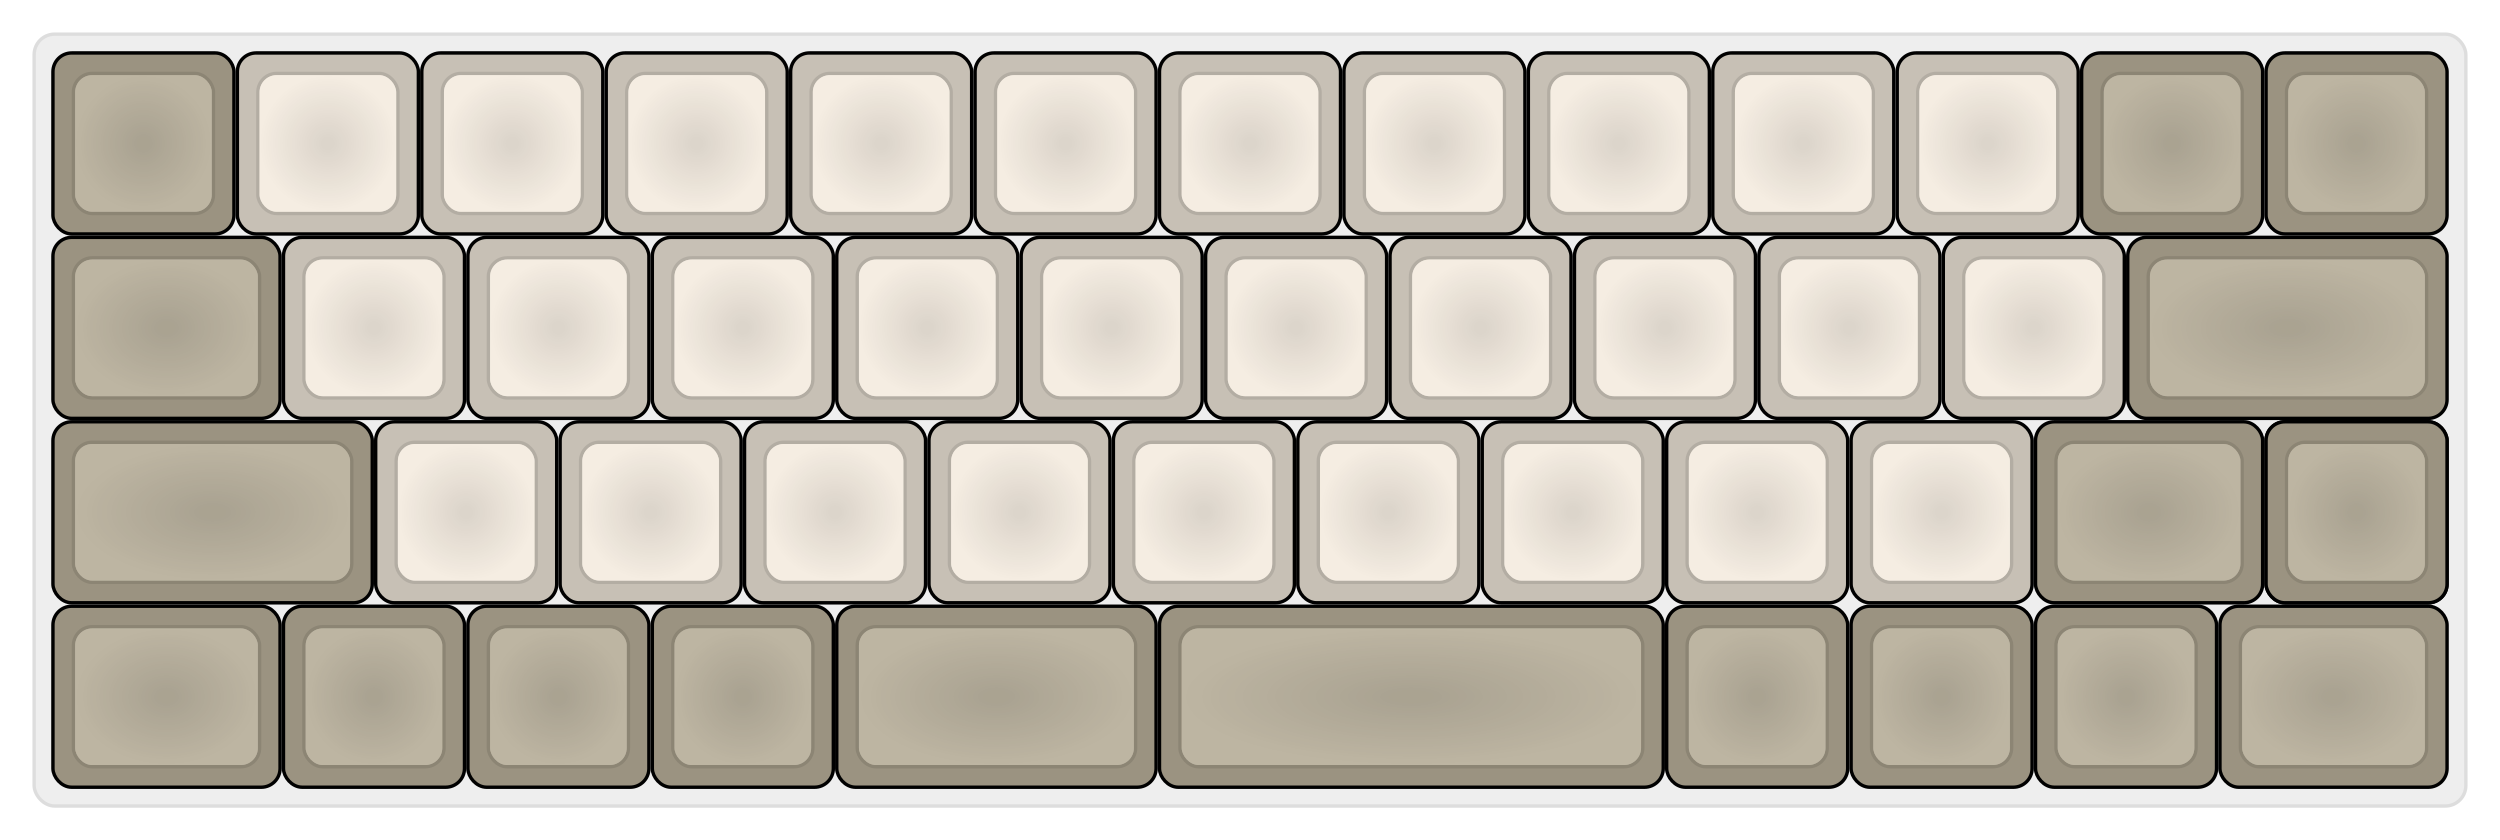 
  <svg width='732px'
       height='246px'
       viewBox='0 0 732 246'
       xmlns='http://www.w3.org/2000/svg'
       xmlns:xlink="http://www.w3.org/1999/xlink">

    <style type='text/css'>
    .keycap .border { stroke: black; stroke-width: 2; }
    .keycap .inner.border { stroke: rgba(0,0,0,.1); }
    </style>
    <defs>
      <linearGradient id="DCS">
        <stop offset="0%" stop-color="black" stop-opacity="0"/>
        <stop offset="40%" stop-color="black" stop-opacity="0.1"/>
        <stop offset="60%" stop-color="black" stop-opacity="0.1"/>
        <stop offset="100%" stop-color="black" stop-opacity="0"/>
      </linearGradient>
      <linearGradient id="SPACE" x1="0%" x2="0%" y1="0%" y2="100%">
        <stop offset="0%" stop-color="black" stop-opacity="0.1"/>
        <stop offset="20%" stop-color="black" stop-opacity="0.0"/>
        <stop offset="40%" stop-color="black" stop-opacity="0.0"/>
        <stop offset="100%" stop-color="black" stop-opacity="0.1"/>
      </linearGradient>
      <radialGradient id="DSA">
        <stop offset="0%" stop-color="black" stop-opacity="0.1"/>
        <stop offset="10%" stop-color="black" stop-opacity="0.1"/>
        <stop offset="100%" stop-color="black" stop-opacity="0"/>
      </radialGradient>
      <radialGradient id="SA" xlink:href="#DSA" />
    </defs>

    <g transform='translate(10,10)'>
      <rect width="712" height="226"
            stroke="#ddd" stroke-width="1" fill="#eeeeee" rx="6"/>
      <g transform='translate(5,5)'>
        
  <g class='  keycap'
  >

  
    <!-- Outer Border -->
    <rect x="1" y="1"
          width="52" height="52"
          rx="5" fill="#9B9381" class="outer border"/>
    
    <!-- Outer Fill -->
    <rect x="1" y="1"
          width="52" height="52"
          rx="5" fill="#9B9381"/>
    

    
      <!-- Inner Border -->
      <rect x="7" y="7"
            width="40" height="40"
            rx="5" fill="#bdb5a2" class="inner border"/>
      
      <!-- Inner Fill -->
      <rect x="7" y="7"
            width="40" height="40"
            rx="5" fill="#bdb5a2"/>
      
      
        
        
        <rect x="7" y="7"
              width="40" height="40"
              rx="5" fill="url(#DSA)"/>
      

     
   
  </g>

  <g class='  keycap'
  >

  
    <!-- Outer Border -->
    <rect x="55" y="1"
          width="52" height="52"
          rx="5" fill="#C7C0B5" class="outer border"/>
    
    <!-- Outer Fill -->
    <rect x="55" y="1"
          width="52" height="52"
          rx="5" fill="#C7C0B5"/>
    

    
      <!-- Inner Border -->
      <rect x="61" y="7"
            width="40" height="40"
            rx="5" fill="#f5ede2" class="inner border"/>
      
      <!-- Inner Fill -->
      <rect x="61" y="7"
            width="40" height="40"
            rx="5" fill="#f5ede2"/>
      
      
        
        
        <rect x="61" y="7"
              width="40" height="40"
              rx="5" fill="url(#DSA)"/>
      

     
   
  </g>

  <g class='  keycap'
  >

  
    <!-- Outer Border -->
    <rect x="109" y="1"
          width="52" height="52"
          rx="5" fill="#C7C0B5" class="outer border"/>
    
    <!-- Outer Fill -->
    <rect x="109" y="1"
          width="52" height="52"
          rx="5" fill="#C7C0B5"/>
    

    
      <!-- Inner Border -->
      <rect x="115" y="7"
            width="40" height="40"
            rx="5" fill="#f5ede2" class="inner border"/>
      
      <!-- Inner Fill -->
      <rect x="115" y="7"
            width="40" height="40"
            rx="5" fill="#f5ede2"/>
      
      
        
        
        <rect x="115" y="7"
              width="40" height="40"
              rx="5" fill="url(#DSA)"/>
      

     
   
  </g>

  <g class='  keycap'
  >

  
    <!-- Outer Border -->
    <rect x="163" y="1"
          width="52" height="52"
          rx="5" fill="#C7C0B5" class="outer border"/>
    
    <!-- Outer Fill -->
    <rect x="163" y="1"
          width="52" height="52"
          rx="5" fill="#C7C0B5"/>
    

    
      <!-- Inner Border -->
      <rect x="169" y="7"
            width="40" height="40"
            rx="5" fill="#f5ede2" class="inner border"/>
      
      <!-- Inner Fill -->
      <rect x="169" y="7"
            width="40" height="40"
            rx="5" fill="#f5ede2"/>
      
      
        
        
        <rect x="169" y="7"
              width="40" height="40"
              rx="5" fill="url(#DSA)"/>
      

     
   
  </g>

  <g class='  keycap'
  >

  
    <!-- Outer Border -->
    <rect x="217" y="1"
          width="52" height="52"
          rx="5" fill="#C7C0B5" class="outer border"/>
    
    <!-- Outer Fill -->
    <rect x="217" y="1"
          width="52" height="52"
          rx="5" fill="#C7C0B5"/>
    

    
      <!-- Inner Border -->
      <rect x="223" y="7"
            width="40" height="40"
            rx="5" fill="#f5ede2" class="inner border"/>
      
      <!-- Inner Fill -->
      <rect x="223" y="7"
            width="40" height="40"
            rx="5" fill="#f5ede2"/>
      
      
        
        
        <rect x="223" y="7"
              width="40" height="40"
              rx="5" fill="url(#DSA)"/>
      

     
   
  </g>

  <g class='  keycap'
  >

  
    <!-- Outer Border -->
    <rect x="271" y="1"
          width="52" height="52"
          rx="5" fill="#C7C0B5" class="outer border"/>
    
    <!-- Outer Fill -->
    <rect x="271" y="1"
          width="52" height="52"
          rx="5" fill="#C7C0B5"/>
    

    
      <!-- Inner Border -->
      <rect x="277" y="7"
            width="40" height="40"
            rx="5" fill="#f5ede2" class="inner border"/>
      
      <!-- Inner Fill -->
      <rect x="277" y="7"
            width="40" height="40"
            rx="5" fill="#f5ede2"/>
      
      
        
        
        <rect x="277" y="7"
              width="40" height="40"
              rx="5" fill="url(#DSA)"/>
      

     
   
  </g>

  <g class='  keycap'
  >

  
    <!-- Outer Border -->
    <rect x="325" y="1"
          width="52" height="52"
          rx="5" fill="#C7C0B5" class="outer border"/>
    
    <!-- Outer Fill -->
    <rect x="325" y="1"
          width="52" height="52"
          rx="5" fill="#C7C0B5"/>
    

    
      <!-- Inner Border -->
      <rect x="331" y="7"
            width="40" height="40"
            rx="5" fill="#f5ede2" class="inner border"/>
      
      <!-- Inner Fill -->
      <rect x="331" y="7"
            width="40" height="40"
            rx="5" fill="#f5ede2"/>
      
      
        
        
        <rect x="331" y="7"
              width="40" height="40"
              rx="5" fill="url(#DSA)"/>
      

     
   
  </g>

  <g class='  keycap'
  >

  
    <!-- Outer Border -->
    <rect x="379" y="1"
          width="52" height="52"
          rx="5" fill="#C7C0B5" class="outer border"/>
    
    <!-- Outer Fill -->
    <rect x="379" y="1"
          width="52" height="52"
          rx="5" fill="#C7C0B5"/>
    

    
      <!-- Inner Border -->
      <rect x="385" y="7"
            width="40" height="40"
            rx="5" fill="#f5ede2" class="inner border"/>
      
      <!-- Inner Fill -->
      <rect x="385" y="7"
            width="40" height="40"
            rx="5" fill="#f5ede2"/>
      
      
        
        
        <rect x="385" y="7"
              width="40" height="40"
              rx="5" fill="url(#DSA)"/>
      

     
   
  </g>

  <g class='  keycap'
  >

  
    <!-- Outer Border -->
    <rect x="433" y="1"
          width="52" height="52"
          rx="5" fill="#C7C0B5" class="outer border"/>
    
    <!-- Outer Fill -->
    <rect x="433" y="1"
          width="52" height="52"
          rx="5" fill="#C7C0B5"/>
    

    
      <!-- Inner Border -->
      <rect x="439" y="7"
            width="40" height="40"
            rx="5" fill="#f5ede2" class="inner border"/>
      
      <!-- Inner Fill -->
      <rect x="439" y="7"
            width="40" height="40"
            rx="5" fill="#f5ede2"/>
      
      
        
        
        <rect x="439" y="7"
              width="40" height="40"
              rx="5" fill="url(#DSA)"/>
      

     
   
  </g>

  <g class='  keycap'
  >

  
    <!-- Outer Border -->
    <rect x="487" y="1"
          width="52" height="52"
          rx="5" fill="#C7C0B5" class="outer border"/>
    
    <!-- Outer Fill -->
    <rect x="487" y="1"
          width="52" height="52"
          rx="5" fill="#C7C0B5"/>
    

    
      <!-- Inner Border -->
      <rect x="493" y="7"
            width="40" height="40"
            rx="5" fill="#f5ede2" class="inner border"/>
      
      <!-- Inner Fill -->
      <rect x="493" y="7"
            width="40" height="40"
            rx="5" fill="#f5ede2"/>
      
      
        
        
        <rect x="493" y="7"
              width="40" height="40"
              rx="5" fill="url(#DSA)"/>
      

     
   
  </g>

  <g class='  keycap'
  >

  
    <!-- Outer Border -->
    <rect x="541" y="1"
          width="52" height="52"
          rx="5" fill="#C7C0B5" class="outer border"/>
    
    <!-- Outer Fill -->
    <rect x="541" y="1"
          width="52" height="52"
          rx="5" fill="#C7C0B5"/>
    

    
      <!-- Inner Border -->
      <rect x="547" y="7"
            width="40" height="40"
            rx="5" fill="#f5ede2" class="inner border"/>
      
      <!-- Inner Fill -->
      <rect x="547" y="7"
            width="40" height="40"
            rx="5" fill="#f5ede2"/>
      
      
        
        
        <rect x="547" y="7"
              width="40" height="40"
              rx="5" fill="url(#DSA)"/>
      

     
   
  </g>

  <g class='  keycap'
  >

  
    <!-- Outer Border -->
    <rect x="595" y="1"
          width="52" height="52"
          rx="5" fill="#9B9381" class="outer border"/>
    
    <!-- Outer Fill -->
    <rect x="595" y="1"
          width="52" height="52"
          rx="5" fill="#9B9381"/>
    

    
      <!-- Inner Border -->
      <rect x="601" y="7"
            width="40" height="40"
            rx="5" fill="#bdb5a2" class="inner border"/>
      
      <!-- Inner Fill -->
      <rect x="601" y="7"
            width="40" height="40"
            rx="5" fill="#bdb5a2"/>
      
      
        
        
        <rect x="601" y="7"
              width="40" height="40"
              rx="5" fill="url(#DSA)"/>
      

     
   
  </g>

  <g class='  keycap'
  >

  
    <!-- Outer Border -->
    <rect x="649" y="1"
          width="52" height="52"
          rx="5" fill="#9B9381" class="outer border"/>
    
    <!-- Outer Fill -->
    <rect x="649" y="1"
          width="52" height="52"
          rx="5" fill="#9B9381"/>
    

    
      <!-- Inner Border -->
      <rect x="655" y="7"
            width="40" height="40"
            rx="5" fill="#bdb5a2" class="inner border"/>
      
      <!-- Inner Fill -->
      <rect x="655" y="7"
            width="40" height="40"
            rx="5" fill="#bdb5a2"/>
      
      
        
        
        <rect x="655" y="7"
              width="40" height="40"
              rx="5" fill="url(#DSA)"/>
      

     
   
  </g>

  <g class='  keycap'
  >

  
    <!-- Outer Border -->
    <rect x="1" y="55"
          width="65.5" height="52"
          rx="5" fill="#9B9381" class="outer border"/>
    
    <!-- Outer Fill -->
    <rect x="1" y="55"
          width="65.5" height="52"
          rx="5" fill="#9B9381"/>
    

    
      <!-- Inner Border -->
      <rect x="7" y="61"
            width="53.5" height="40"
            rx="5" fill="#bdb5a2" class="inner border"/>
      
      <!-- Inner Fill -->
      <rect x="7" y="61"
            width="53.5" height="40"
            rx="5" fill="#bdb5a2"/>
      
      
        
        
        <rect x="7" y="61"
              width="53.5" height="40"
              rx="5" fill="url(#DSA)"/>
      

     
   
  </g>

  <g class='  keycap'
  >

  
    <!-- Outer Border -->
    <rect x="68.5" y="55"
          width="52" height="52"
          rx="5" fill="#C7C0B5" class="outer border"/>
    
    <!-- Outer Fill -->
    <rect x="68.5" y="55"
          width="52" height="52"
          rx="5" fill="#C7C0B5"/>
    

    
      <!-- Inner Border -->
      <rect x="74.5" y="61"
            width="40" height="40"
            rx="5" fill="#f5ede2" class="inner border"/>
      
      <!-- Inner Fill -->
      <rect x="74.5" y="61"
            width="40" height="40"
            rx="5" fill="#f5ede2"/>
      
      
        
        
        <rect x="74.5" y="61"
              width="40" height="40"
              rx="5" fill="url(#DSA)"/>
      

     
   
  </g>

  <g class='  keycap'
  >

  
    <!-- Outer Border -->
    <rect x="122.5" y="55"
          width="52" height="52"
          rx="5" fill="#C7C0B5" class="outer border"/>
    
    <!-- Outer Fill -->
    <rect x="122.5" y="55"
          width="52" height="52"
          rx="5" fill="#C7C0B5"/>
    

    
      <!-- Inner Border -->
      <rect x="128.5" y="61"
            width="40" height="40"
            rx="5" fill="#f5ede2" class="inner border"/>
      
      <!-- Inner Fill -->
      <rect x="128.5" y="61"
            width="40" height="40"
            rx="5" fill="#f5ede2"/>
      
      
        
        
        <rect x="128.5" y="61"
              width="40" height="40"
              rx="5" fill="url(#DSA)"/>
      

     
   
  </g>

  <g class='  keycap'
  >

  
    <!-- Outer Border -->
    <rect x="176.5" y="55"
          width="52" height="52"
          rx="5" fill="#C7C0B5" class="outer border"/>
    
    <!-- Outer Fill -->
    <rect x="176.5" y="55"
          width="52" height="52"
          rx="5" fill="#C7C0B5"/>
    

    
      <!-- Inner Border -->
      <rect x="182.5" y="61"
            width="40" height="40"
            rx="5" fill="#f5ede2" class="inner border"/>
      
      <!-- Inner Fill -->
      <rect x="182.5" y="61"
            width="40" height="40"
            rx="5" fill="#f5ede2"/>
      
      
        
        
        <rect x="182.5" y="61"
              width="40" height="40"
              rx="5" fill="url(#DSA)"/>
      

     
   
  </g>

  <g class='  keycap'
  >

  
    <!-- Outer Border -->
    <rect x="230.5" y="55"
          width="52" height="52"
          rx="5" fill="#C7C0B5" class="outer border"/>
    
    <!-- Outer Fill -->
    <rect x="230.5" y="55"
          width="52" height="52"
          rx="5" fill="#C7C0B5"/>
    

    
      <!-- Inner Border -->
      <rect x="236.5" y="61"
            width="40" height="40"
            rx="5" fill="#f5ede2" class="inner border"/>
      
      <!-- Inner Fill -->
      <rect x="236.5" y="61"
            width="40" height="40"
            rx="5" fill="#f5ede2"/>
      
      
        
        
        <rect x="236.5" y="61"
              width="40" height="40"
              rx="5" fill="url(#DSA)"/>
      

     
   
  </g>

  <g class='  keycap'
  >

  
    <!-- Outer Border -->
    <rect x="284.5" y="55"
          width="52" height="52"
          rx="5" fill="#C7C0B5" class="outer border"/>
    
    <!-- Outer Fill -->
    <rect x="284.5" y="55"
          width="52" height="52"
          rx="5" fill="#C7C0B5"/>
    

    
      <!-- Inner Border -->
      <rect x="290.5" y="61"
            width="40" height="40"
            rx="5" fill="#f5ede2" class="inner border"/>
      
      <!-- Inner Fill -->
      <rect x="290.5" y="61"
            width="40" height="40"
            rx="5" fill="#f5ede2"/>
      
      
        
        
        <rect x="290.5" y="61"
              width="40" height="40"
              rx="5" fill="url(#DSA)"/>
      

     
   
  </g>

  <g class='  keycap'
  >

  
    <!-- Outer Border -->
    <rect x="338.5" y="55"
          width="52" height="52"
          rx="5" fill="#C7C0B5" class="outer border"/>
    
    <!-- Outer Fill -->
    <rect x="338.5" y="55"
          width="52" height="52"
          rx="5" fill="#C7C0B5"/>
    

    
      <!-- Inner Border -->
      <rect x="344.5" y="61"
            width="40" height="40"
            rx="5" fill="#f5ede2" class="inner border"/>
      
      <!-- Inner Fill -->
      <rect x="344.5" y="61"
            width="40" height="40"
            rx="5" fill="#f5ede2"/>
      
      
        
        
        <rect x="344.5" y="61"
              width="40" height="40"
              rx="5" fill="url(#DSA)"/>
      

     
   
  </g>

  <g class='  keycap'
  >

  
    <!-- Outer Border -->
    <rect x="392.5" y="55"
          width="52" height="52"
          rx="5" fill="#C7C0B5" class="outer border"/>
    
    <!-- Outer Fill -->
    <rect x="392.5" y="55"
          width="52" height="52"
          rx="5" fill="#C7C0B5"/>
    

    
      <!-- Inner Border -->
      <rect x="398.5" y="61"
            width="40" height="40"
            rx="5" fill="#f5ede2" class="inner border"/>
      
      <!-- Inner Fill -->
      <rect x="398.5" y="61"
            width="40" height="40"
            rx="5" fill="#f5ede2"/>
      
      
        
        
        <rect x="398.5" y="61"
              width="40" height="40"
              rx="5" fill="url(#DSA)"/>
      

     
   
  </g>

  <g class='  keycap'
  >

  
    <!-- Outer Border -->
    <rect x="446.5" y="55"
          width="52" height="52"
          rx="5" fill="#C7C0B5" class="outer border"/>
    
    <!-- Outer Fill -->
    <rect x="446.5" y="55"
          width="52" height="52"
          rx="5" fill="#C7C0B5"/>
    

    
      <!-- Inner Border -->
      <rect x="452.5" y="61"
            width="40" height="40"
            rx="5" fill="#f5ede2" class="inner border"/>
      
      <!-- Inner Fill -->
      <rect x="452.5" y="61"
            width="40" height="40"
            rx="5" fill="#f5ede2"/>
      
      
        
        
        <rect x="452.5" y="61"
              width="40" height="40"
              rx="5" fill="url(#DSA)"/>
      

     
   
  </g>

  <g class='  keycap'
  >

  
    <!-- Outer Border -->
    <rect x="500.5" y="55"
          width="52" height="52"
          rx="5" fill="#C7C0B5" class="outer border"/>
    
    <!-- Outer Fill -->
    <rect x="500.5" y="55"
          width="52" height="52"
          rx="5" fill="#C7C0B5"/>
    

    
      <!-- Inner Border -->
      <rect x="506.5" y="61"
            width="40" height="40"
            rx="5" fill="#f5ede2" class="inner border"/>
      
      <!-- Inner Fill -->
      <rect x="506.5" y="61"
            width="40" height="40"
            rx="5" fill="#f5ede2"/>
      
      
        
        
        <rect x="506.5" y="61"
              width="40" height="40"
              rx="5" fill="url(#DSA)"/>
      

     
   
  </g>

  <g class='  keycap'
  >

  
    <!-- Outer Border -->
    <rect x="554.5" y="55"
          width="52" height="52"
          rx="5" fill="#C7C0B5" class="outer border"/>
    
    <!-- Outer Fill -->
    <rect x="554.5" y="55"
          width="52" height="52"
          rx="5" fill="#C7C0B5"/>
    

    
      <!-- Inner Border -->
      <rect x="560.5" y="61"
            width="40" height="40"
            rx="5" fill="#f5ede2" class="inner border"/>
      
      <!-- Inner Fill -->
      <rect x="560.5" y="61"
            width="40" height="40"
            rx="5" fill="#f5ede2"/>
      
      
        
        
        <rect x="560.5" y="61"
              width="40" height="40"
              rx="5" fill="url(#DSA)"/>
      

     
   
  </g>

  <g class='  keycap'
  >

  
    <!-- Outer Border -->
    <rect x="608.5" y="55"
          width="92.5" height="52"
          rx="5" fill="#9B9381" class="outer border"/>
    
    <!-- Outer Fill -->
    <rect x="608.5" y="55"
          width="92.5" height="52"
          rx="5" fill="#9B9381"/>
    

    
      <!-- Inner Border -->
      <rect x="614.5" y="61"
            width="80.5" height="40"
            rx="5" fill="#bdb5a2" class="inner border"/>
      
      <!-- Inner Fill -->
      <rect x="614.5" y="61"
            width="80.5" height="40"
            rx="5" fill="#bdb5a2"/>
      
      
        
        
        <rect x="614.5" y="61"
              width="80.5" height="40"
              rx="5" fill="url(#DSA)"/>
      

     
   
  </g>

  <g class='  keycap'
  >

  
    <!-- Outer Border -->
    <rect x="1" y="109"
          width="92.5" height="52"
          rx="5" fill="#9B9381" class="outer border"/>
    
    <!-- Outer Fill -->
    <rect x="1" y="109"
          width="92.5" height="52"
          rx="5" fill="#9B9381"/>
    

    
      <!-- Inner Border -->
      <rect x="7" y="115"
            width="80.5" height="40"
            rx="5" fill="#bdb5a2" class="inner border"/>
      
      <!-- Inner Fill -->
      <rect x="7" y="115"
            width="80.5" height="40"
            rx="5" fill="#bdb5a2"/>
      
      
        
        
        <rect x="7" y="115"
              width="80.5" height="40"
              rx="5" fill="url(#DSA)"/>
      

     
   
  </g>

  <g class='  keycap'
  >

  
    <!-- Outer Border -->
    <rect x="95.5" y="109"
          width="52" height="52"
          rx="5" fill="#C7C0B5" class="outer border"/>
    
    <!-- Outer Fill -->
    <rect x="95.5" y="109"
          width="52" height="52"
          rx="5" fill="#C7C0B5"/>
    

    
      <!-- Inner Border -->
      <rect x="101.5" y="115"
            width="40" height="40"
            rx="5" fill="#f5ede2" class="inner border"/>
      
      <!-- Inner Fill -->
      <rect x="101.5" y="115"
            width="40" height="40"
            rx="5" fill="#f5ede2"/>
      
      
        
        
        <rect x="101.5" y="115"
              width="40" height="40"
              rx="5" fill="url(#DSA)"/>
      

     
   
  </g>

  <g class='  keycap'
  >

  
    <!-- Outer Border -->
    <rect x="149.5" y="109"
          width="52" height="52"
          rx="5" fill="#C7C0B5" class="outer border"/>
    
    <!-- Outer Fill -->
    <rect x="149.5" y="109"
          width="52" height="52"
          rx="5" fill="#C7C0B5"/>
    

    
      <!-- Inner Border -->
      <rect x="155.5" y="115"
            width="40" height="40"
            rx="5" fill="#f5ede2" class="inner border"/>
      
      <!-- Inner Fill -->
      <rect x="155.5" y="115"
            width="40" height="40"
            rx="5" fill="#f5ede2"/>
      
      
        
        
        <rect x="155.5" y="115"
              width="40" height="40"
              rx="5" fill="url(#DSA)"/>
      

     
   
  </g>

  <g class='  keycap'
  >

  
    <!-- Outer Border -->
    <rect x="203.5" y="109"
          width="52" height="52"
          rx="5" fill="#C7C0B5" class="outer border"/>
    
    <!-- Outer Fill -->
    <rect x="203.5" y="109"
          width="52" height="52"
          rx="5" fill="#C7C0B5"/>
    

    
      <!-- Inner Border -->
      <rect x="209.5" y="115"
            width="40" height="40"
            rx="5" fill="#f5ede2" class="inner border"/>
      
      <!-- Inner Fill -->
      <rect x="209.5" y="115"
            width="40" height="40"
            rx="5" fill="#f5ede2"/>
      
      
        
        
        <rect x="209.5" y="115"
              width="40" height="40"
              rx="5" fill="url(#DSA)"/>
      

     
   
  </g>

  <g class='  keycap'
  >

  
    <!-- Outer Border -->
    <rect x="257.5" y="109"
          width="52" height="52"
          rx="5" fill="#C7C0B5" class="outer border"/>
    
    <!-- Outer Fill -->
    <rect x="257.5" y="109"
          width="52" height="52"
          rx="5" fill="#C7C0B5"/>
    

    
      <!-- Inner Border -->
      <rect x="263.5" y="115"
            width="40" height="40"
            rx="5" fill="#f5ede2" class="inner border"/>
      
      <!-- Inner Fill -->
      <rect x="263.5" y="115"
            width="40" height="40"
            rx="5" fill="#f5ede2"/>
      
      
        
        
        <rect x="263.5" y="115"
              width="40" height="40"
              rx="5" fill="url(#DSA)"/>
      

     
   
  </g>

  <g class='  keycap'
  >

  
    <!-- Outer Border -->
    <rect x="311.5" y="109"
          width="52" height="52"
          rx="5" fill="#C7C0B5" class="outer border"/>
    
    <!-- Outer Fill -->
    <rect x="311.5" y="109"
          width="52" height="52"
          rx="5" fill="#C7C0B5"/>
    

    
      <!-- Inner Border -->
      <rect x="317.5" y="115"
            width="40" height="40"
            rx="5" fill="#f5ede2" class="inner border"/>
      
      <!-- Inner Fill -->
      <rect x="317.5" y="115"
            width="40" height="40"
            rx="5" fill="#f5ede2"/>
      
      
        
        
        <rect x="317.5" y="115"
              width="40" height="40"
              rx="5" fill="url(#DSA)"/>
      

     
   
  </g>

  <g class='  keycap'
  >

  
    <!-- Outer Border -->
    <rect x="365.5" y="109"
          width="52" height="52"
          rx="5" fill="#C7C0B5" class="outer border"/>
    
    <!-- Outer Fill -->
    <rect x="365.5" y="109"
          width="52" height="52"
          rx="5" fill="#C7C0B5"/>
    

    
      <!-- Inner Border -->
      <rect x="371.5" y="115"
            width="40" height="40"
            rx="5" fill="#f5ede2" class="inner border"/>
      
      <!-- Inner Fill -->
      <rect x="371.5" y="115"
            width="40" height="40"
            rx="5" fill="#f5ede2"/>
      
      
        
        
        <rect x="371.5" y="115"
              width="40" height="40"
              rx="5" fill="url(#DSA)"/>
      

     
   
  </g>

  <g class='  keycap'
  >

  
    <!-- Outer Border -->
    <rect x="419.5" y="109"
          width="52" height="52"
          rx="5" fill="#C7C0B5" class="outer border"/>
    
    <!-- Outer Fill -->
    <rect x="419.5" y="109"
          width="52" height="52"
          rx="5" fill="#C7C0B5"/>
    

    
      <!-- Inner Border -->
      <rect x="425.5" y="115"
            width="40" height="40"
            rx="5" fill="#f5ede2" class="inner border"/>
      
      <!-- Inner Fill -->
      <rect x="425.5" y="115"
            width="40" height="40"
            rx="5" fill="#f5ede2"/>
      
      
        
        
        <rect x="425.5" y="115"
              width="40" height="40"
              rx="5" fill="url(#DSA)"/>
      

     
   
  </g>

  <g class='  keycap'
  >

  
    <!-- Outer Border -->
    <rect x="473.5" y="109"
          width="52" height="52"
          rx="5" fill="#C7C0B5" class="outer border"/>
    
    <!-- Outer Fill -->
    <rect x="473.5" y="109"
          width="52" height="52"
          rx="5" fill="#C7C0B5"/>
    

    
      <!-- Inner Border -->
      <rect x="479.5" y="115"
            width="40" height="40"
            rx="5" fill="#f5ede2" class="inner border"/>
      
      <!-- Inner Fill -->
      <rect x="479.5" y="115"
            width="40" height="40"
            rx="5" fill="#f5ede2"/>
      
      
        
        
        <rect x="479.5" y="115"
              width="40" height="40"
              rx="5" fill="url(#DSA)"/>
      

     
   
  </g>

  <g class='  keycap'
  >

  
    <!-- Outer Border -->
    <rect x="527.5" y="109"
          width="52" height="52"
          rx="5" fill="#C7C0B5" class="outer border"/>
    
    <!-- Outer Fill -->
    <rect x="527.5" y="109"
          width="52" height="52"
          rx="5" fill="#C7C0B5"/>
    

    
      <!-- Inner Border -->
      <rect x="533.5" y="115"
            width="40" height="40"
            rx="5" fill="#f5ede2" class="inner border"/>
      
      <!-- Inner Fill -->
      <rect x="533.5" y="115"
            width="40" height="40"
            rx="5" fill="#f5ede2"/>
      
      
        
        
        <rect x="533.5" y="115"
              width="40" height="40"
              rx="5" fill="url(#DSA)"/>
      

     
   
  </g>

  <g class='  keycap'
  >

  
    <!-- Outer Border -->
    <rect x="581.5" y="109"
          width="65.5" height="52"
          rx="5" fill="#9B9381" class="outer border"/>
    
    <!-- Outer Fill -->
    <rect x="581.5" y="109"
          width="65.5" height="52"
          rx="5" fill="#9B9381"/>
    

    
      <!-- Inner Border -->
      <rect x="587.5" y="115"
            width="53.5" height="40"
            rx="5" fill="#bdb5a2" class="inner border"/>
      
      <!-- Inner Fill -->
      <rect x="587.5" y="115"
            width="53.5" height="40"
            rx="5" fill="#bdb5a2"/>
      
      
        
        
        <rect x="587.5" y="115"
              width="53.5" height="40"
              rx="5" fill="url(#DSA)"/>
      

     
   
  </g>

  <g class='  keycap'
  >

  
    <!-- Outer Border -->
    <rect x="649" y="109"
          width="52" height="52"
          rx="5" fill="#9B9381" class="outer border"/>
    
    <!-- Outer Fill -->
    <rect x="649" y="109"
          width="52" height="52"
          rx="5" fill="#9B9381"/>
    

    
      <!-- Inner Border -->
      <rect x="655" y="115"
            width="40" height="40"
            rx="5" fill="#bdb5a2" class="inner border"/>
      
      <!-- Inner Fill -->
      <rect x="655" y="115"
            width="40" height="40"
            rx="5" fill="#bdb5a2"/>
      
      
        
        
        <rect x="655" y="115"
              width="40" height="40"
              rx="5" fill="url(#DSA)"/>
      

     
   
  </g>

  <g class='  keycap'
  >

  
    <!-- Outer Border -->
    <rect x="649" y="109"
          width="52" height="52"
          rx="5" fill="#9B9381" class="outer border"/>
    
    <!-- Outer Fill -->
    <rect x="649" y="109"
          width="52" height="52"
          rx="5" fill="#9B9381"/>
    

    
      <!-- Inner Border -->
      <rect x="655" y="115"
            width="40" height="40"
            rx="5" fill="#bdb5a2" class="inner border"/>
      
      <!-- Inner Fill -->
      <rect x="655" y="115"
            width="40" height="40"
            rx="5" fill="#bdb5a2"/>
      
      
        
        
        <rect x="655" y="115"
              width="40" height="40"
              rx="5" fill="url(#DSA)"/>
      

     
   
  </g>

  <g class='  keycap'
  >

  
    <!-- Outer Border -->
    <rect x="1" y="163"
          width="65.5" height="52"
          rx="5" fill="#9B9381" class="outer border"/>
    
    <!-- Outer Fill -->
    <rect x="1" y="163"
          width="65.5" height="52"
          rx="5" fill="#9B9381"/>
    

    
      <!-- Inner Border -->
      <rect x="7" y="169"
            width="53.5" height="40"
            rx="5" fill="#bdb5a2" class="inner border"/>
      
      <!-- Inner Fill -->
      <rect x="7" y="169"
            width="53.5" height="40"
            rx="5" fill="#bdb5a2"/>
      
      
        
        
        <rect x="7" y="169"
              width="53.5" height="40"
              rx="5" fill="url(#DSA)"/>
      

     
   
  </g>

  <g class='  keycap'
  >

  
    <!-- Outer Border -->
    <rect x="68.5" y="163"
          width="52" height="52"
          rx="5" fill="#9B9381" class="outer border"/>
    
    <!-- Outer Fill -->
    <rect x="68.5" y="163"
          width="52" height="52"
          rx="5" fill="#9B9381"/>
    

    
      <!-- Inner Border -->
      <rect x="74.5" y="169"
            width="40" height="40"
            rx="5" fill="#bdb5a2" class="inner border"/>
      
      <!-- Inner Fill -->
      <rect x="74.5" y="169"
            width="40" height="40"
            rx="5" fill="#bdb5a2"/>
      
      
        
        
        <rect x="74.5" y="169"
              width="40" height="40"
              rx="5" fill="url(#DSA)"/>
      

     
   
  </g>

  <g class='  keycap'
  >

  
    <!-- Outer Border -->
    <rect x="122.5" y="163"
          width="52" height="52"
          rx="5" fill="#9B9381" class="outer border"/>
    
    <!-- Outer Fill -->
    <rect x="122.5" y="163"
          width="52" height="52"
          rx="5" fill="#9B9381"/>
    

    
      <!-- Inner Border -->
      <rect x="128.5" y="169"
            width="40" height="40"
            rx="5" fill="#bdb5a2" class="inner border"/>
      
      <!-- Inner Fill -->
      <rect x="128.5" y="169"
            width="40" height="40"
            rx="5" fill="#bdb5a2"/>
      
      
        
        
        <rect x="128.5" y="169"
              width="40" height="40"
              rx="5" fill="url(#DSA)"/>
      

     
   
  </g>

  <g class='  keycap'
  >

  
    <!-- Outer Border -->
    <rect x="176.5" y="163"
          width="52" height="52"
          rx="5" fill="#9B9381" class="outer border"/>
    
    <!-- Outer Fill -->
    <rect x="176.5" y="163"
          width="52" height="52"
          rx="5" fill="#9B9381"/>
    

    
      <!-- Inner Border -->
      <rect x="182.5" y="169"
            width="40" height="40"
            rx="5" fill="#bdb5a2" class="inner border"/>
      
      <!-- Inner Fill -->
      <rect x="182.5" y="169"
            width="40" height="40"
            rx="5" fill="#bdb5a2"/>
      
      
        
        
        <rect x="182.5" y="169"
              width="40" height="40"
              rx="5" fill="url(#DSA)"/>
      

     
   
  </g>

  <g class='  keycap'
  >

  
    <!-- Outer Border -->
    <rect x="230.5" y="163"
          width="92.5" height="52"
          rx="5" fill="#9B9381" class="outer border"/>
    
    <!-- Outer Fill -->
    <rect x="230.5" y="163"
          width="92.5" height="52"
          rx="5" fill="#9B9381"/>
    

    
      <!-- Inner Border -->
      <rect x="236.5" y="169"
            width="80.5" height="40"
            rx="5" fill="#bdb5a2" class="inner border"/>
      
      <!-- Inner Fill -->
      <rect x="236.5" y="169"
            width="80.5" height="40"
            rx="5" fill="#bdb5a2"/>
      
      
        
        
        <rect x="236.5" y="169"
              width="80.5" height="40"
              rx="5" fill="url(#DSA)"/>
      

     
   
  </g>

  <g class='  keycap'
  >

  
    <!-- Outer Border -->
    <rect x="325" y="163"
          width="146.5" height="52"
          rx="5" fill="#9B9381" class="outer border"/>
    
    <!-- Outer Fill -->
    <rect x="325" y="163"
          width="146.5" height="52"
          rx="5" fill="#9B9381"/>
    

    
      <!-- Inner Border -->
      <rect x="331" y="169"
            width="134.5" height="40"
            rx="5" fill="#bdb5a2" class="inner border"/>
      
      <!-- Inner Fill -->
      <rect x="331" y="169"
            width="134.5" height="40"
            rx="5" fill="#bdb5a2"/>
      
      
        
        
        <rect x="331" y="169"
              width="134.5" height="40"
              rx="5" fill="url(#DSA)"/>
      

     
   
  </g>

  <g class='  keycap'
  >

  
    <!-- Outer Border -->
    <rect x="473.5" y="163"
          width="52" height="52"
          rx="5" fill="#9B9381" class="outer border"/>
    
    <!-- Outer Fill -->
    <rect x="473.5" y="163"
          width="52" height="52"
          rx="5" fill="#9B9381"/>
    

    
      <!-- Inner Border -->
      <rect x="479.5" y="169"
            width="40" height="40"
            rx="5" fill="#bdb5a2" class="inner border"/>
      
      <!-- Inner Fill -->
      <rect x="479.5" y="169"
            width="40" height="40"
            rx="5" fill="#bdb5a2"/>
      
      
        
        
        <rect x="479.5" y="169"
              width="40" height="40"
              rx="5" fill="url(#DSA)"/>
      

     
   
  </g>

  <g class='  keycap'
  >

  
    <!-- Outer Border -->
    <rect x="527.5" y="163"
          width="52" height="52"
          rx="5" fill="#9B9381" class="outer border"/>
    
    <!-- Outer Fill -->
    <rect x="527.5" y="163"
          width="52" height="52"
          rx="5" fill="#9B9381"/>
    

    
      <!-- Inner Border -->
      <rect x="533.5" y="169"
            width="40" height="40"
            rx="5" fill="#bdb5a2" class="inner border"/>
      
      <!-- Inner Fill -->
      <rect x="533.5" y="169"
            width="40" height="40"
            rx="5" fill="#bdb5a2"/>
      
      
        
        
        <rect x="533.5" y="169"
              width="40" height="40"
              rx="5" fill="url(#DSA)"/>
      

     
   
  </g>

  <g class='  keycap'
  >

  
    <!-- Outer Border -->
    <rect x="581.5" y="163"
          width="52" height="52"
          rx="5" fill="#9B9381" class="outer border"/>
    
    <!-- Outer Fill -->
    <rect x="581.5" y="163"
          width="52" height="52"
          rx="5" fill="#9B9381"/>
    

    
      <!-- Inner Border -->
      <rect x="587.5" y="169"
            width="40" height="40"
            rx="5" fill="#bdb5a2" class="inner border"/>
      
      <!-- Inner Fill -->
      <rect x="587.5" y="169"
            width="40" height="40"
            rx="5" fill="#bdb5a2"/>
      
      
        
        
        <rect x="587.5" y="169"
              width="40" height="40"
              rx="5" fill="url(#DSA)"/>
      

     
   
  </g>

  <g class='  keycap'
  >

  
    <!-- Outer Border -->
    <rect x="635.5" y="163"
          width="65.5" height="52"
          rx="5" fill="#9B9381" class="outer border"/>
    
    <!-- Outer Fill -->
    <rect x="635.5" y="163"
          width="65.5" height="52"
          rx="5" fill="#9B9381"/>
    

    
      <!-- Inner Border -->
      <rect x="641.5" y="169"
            width="53.5" height="40"
            rx="5" fill="#bdb5a2" class="inner border"/>
      
      <!-- Inner Fill -->
      <rect x="641.5" y="169"
            width="53.5" height="40"
            rx="5" fill="#bdb5a2"/>
      
      
        
        
        <rect x="641.5" y="169"
              width="53.5" height="40"
              rx="5" fill="url(#DSA)"/>
      

     
   
  </g>

      </g>
    </g>
  </svg>
